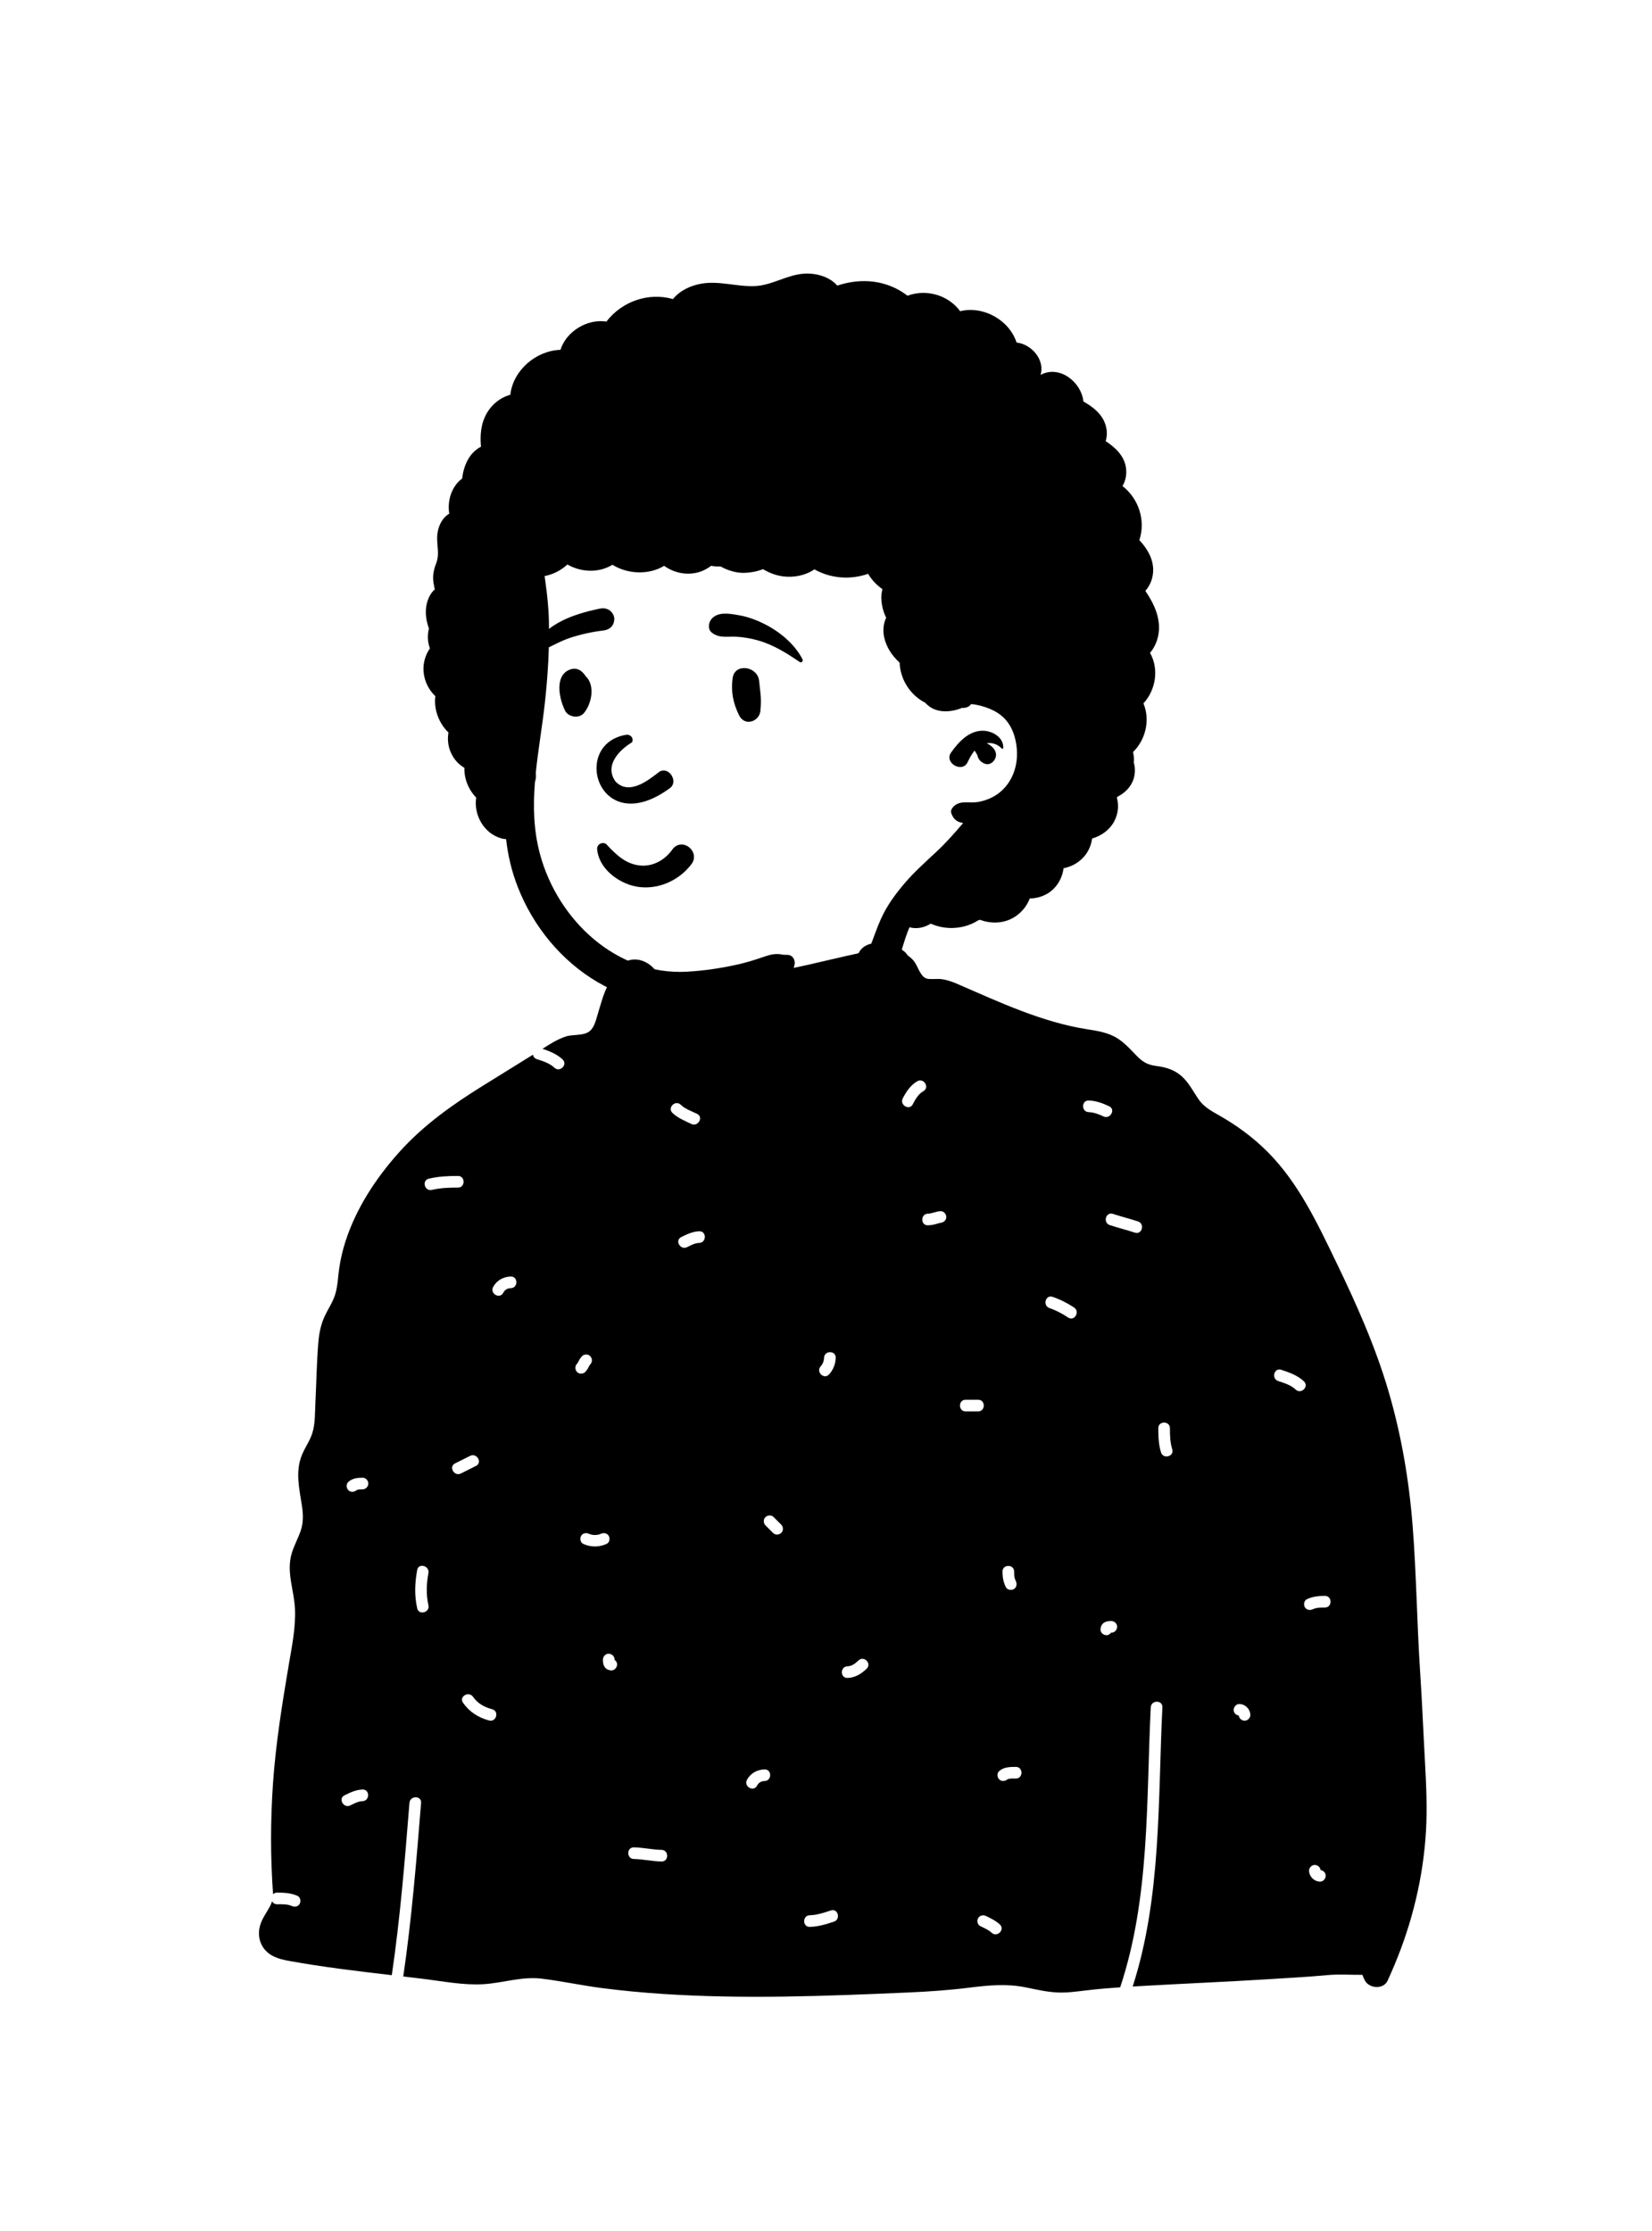 <svg width="1146" height="1547" viewBox="0 0 1146 1547" fill="none" xmlns="http://www.w3.org/2000/svg">
<path fill-rule="evenodd" clip-rule="evenodd" d="M243.041 1251.96C245.686 1250.64 248.443 1249.13 251.464 1249.02C256.651 1248.84 256.658 1240.77 251.464 1240.95C246.933 1241.11 242.954 1243 238.968 1244.99C234.316 1247.31 238.408 1254.27 243.041 1251.96M251.464 1024.72C247.924 1024.73 244.356 1025.17 241.637 1027.65C240.021 1029.12 240.149 1031.87 241.637 1033.36C243.23 1034.95 245.734 1034.82 247.345 1033.36C246.819 1033.83 247.34 1033.36 247.53 1033.26C247.576 1033.23 247.601 1033.21 247.613 1033.2C247.653 1033.19 247.694 1033.18 247.759 1033.17C248.181 1033.06 248.598 1032.96 249.024 1032.88C249.031 1032.9 249.925 1032.82 250.135 1032.81C250.579 1032.8 251.021 1032.8 251.464 1032.8C253.653 1032.79 255.499 1030.95 255.499 1028.76C255.499 1026.58 253.645 1024.72 251.464 1024.72M289.41 1115.28C290.566 1120.35 298.345 1118.19 297.192 1113.13C295.515 1105.78 295.821 1098.24 297.192 1090.86C298.136 1085.78 290.357 1083.62 289.41 1088.72C287.765 1097.57 287.397 1106.45 289.41 1115.28M299.603 825.142C305.613 823.714 311.558 823.545 317.706 823.543C322.907 823.541 322.899 815.468 317.706 815.47C310.849 815.472 304.155 815.766 297.457 817.358C292.399 818.559 294.554 826.341 299.603 825.142M319.742 1021.78C323.228 1020.04 326.715 1018.29 330.201 1016.55C334.853 1014.22 330.761 1007.26 326.128 1009.58L315.669 1014.81C311.018 1017.14 315.11 1024.1 319.742 1021.78M321.194 1180.76C325.616 1187.14 331.833 1191.1 339.294 1193.08C344.328 1194.41 346.457 1186.62 341.44 1185.29C336.104 1183.88 331.364 1181.3 328.163 1176.69C325.22 1172.44 318.227 1176.48 321.194 1180.76M349.08 896.525C350.277 894.289 352.078 893.344 354.313 893.294C359.506 893.175 359.507 885.102 354.313 885.221C349.219 885.336 344.547 887.895 342.113 892.451C339.662 897.036 346.632 901.11 349.08 896.525M400.269 951.4C401.716 952.976 404.521 952.937 405.976 951.4C406.867 950.459 407.615 949.409 408.204 948.257C408.428 947.82 408.639 947.375 408.885 946.95C408.995 946.762 409.117 946.574 409.242 946.392C409.285 946.355 409.373 946.264 409.463 946.168C411.014 944.528 410.975 942.108 409.463 940.46C408.016 938.883 405.21 938.923 403.755 940.46C402.866 941.4 402.116 942.451 401.528 943.602C401.304 944.039 401.093 944.484 400.846 944.91C400.736 945.099 400.614 945.285 400.489 945.467C400.447 945.504 400.36 945.595 400.269 945.691C398.718 947.331 398.757 949.752 400.269 951.4M404.573 1070.61C409.828 1073.01 415.593 1073.01 420.849 1070.61C422.839 1069.7 423.311 1066.82 422.295 1065.08C421.119 1063.07 418.755 1062.73 416.775 1063.64C414.391 1064.73 411.026 1064.73 408.645 1063.64C406.656 1062.73 404.315 1063.05 403.125 1065.08C402.103 1066.83 402.59 1069.7 404.573 1070.61M418.909 1154.99C419.812 1157.12 421.762 1158.26 424.042 1158.35C426.3 1158.43 427.982 1156.43 428.077 1154.31C428.137 1152.94 427.398 1151.77 426.336 1151.05C426.335 1150.97 426.333 1150.9 426.333 1150.82C426.332 1148.56 424.484 1146.88 422.297 1146.79C420.119 1146.69 418.261 1148.71 418.262 1150.82C418.263 1152.25 418.351 1153.66 418.909 1154.99M439.73 1289.13C446.171 1289.24 452.464 1290.77 458.905 1290.87C464.109 1290.96 464.093 1282.89 458.905 1282.8C452.465 1282.7 446.172 1281.16 439.73 1281.06C434.526 1280.97 434.542 1289.05 439.73 1289.13M466.512 771.79C470.282 775.383 474.939 777.153 479.531 779.397C484.183 781.671 488.27 774.707 483.604 772.426C479.714 770.525 475.408 769.12 472.218 766.083C468.455 762.497 462.742 768.2 466.512 771.79M476.631 864.842C479.277 863.521 482.034 862.011 485.053 861.906C490.241 861.724 490.248 853.651 485.053 853.833C480.523 853.99 476.545 855.88 472.558 857.871C467.904 860.194 471.997 867.155 476.631 864.842M525.146 1238.31C526.34 1236.07 528.141 1235.12 530.376 1235.07C535.571 1234.96 535.573 1226.88 530.376 1227C525.282 1227.12 520.61 1229.68 518.176 1234.23C515.727 1238.82 522.695 1242.89 525.146 1238.31M541.946 1063C543.552 1061.53 543.44 1058.79 541.946 1057.29C540.203 1055.55 538.46 1053.81 536.716 1052.06C535.122 1050.47 532.621 1050.58 531.01 1052.06C529.404 1053.54 529.516 1056.27 531.01 1057.77C532.754 1059.51 534.496 1061.26 536.24 1063C537.836 1064.6 540.335 1064.48 541.946 1063M561.755 1336.21C567.577 1336.08 573.035 1334.41 578.516 1332.58C583.428 1330.95 581.31 1323.15 576.371 1324.8C571.606 1326.38 566.82 1328.02 561.755 1328.14C556.561 1328.26 556.559 1336.33 561.755 1336.21M587.903 1163.58C593.163 1163.43 597.526 1160.75 601.216 1157.16C604.947 1153.54 599.234 1147.83 595.509 1151.46C593.397 1153.51 590.961 1155.42 587.903 1155.51C582.711 1155.65 582.707 1163.72 587.903 1163.58M571.666 941.57C571.602 943.719 570.694 946.022 569.361 947.435C565.794 951.213 571.494 956.929 575.067 953.143C578.015 950.021 579.612 945.842 579.736 941.57C579.885 936.365 571.814 936.387 571.666 941.57M633.224 765.743C634.913 762.435 637.126 758.555 640.492 756.728C645.064 754.246 640.986 747.278 636.419 749.757C631.843 752.241 628.568 757.138 626.255 761.668C623.894 766.29 630.861 770.37 633.224 765.743M643.685 849.699C645.557 849.646 647.416 849.325 649.221 848.835C649.993 848.626 650.756 848.384 651.529 848.174C651.859 848.085 653.265 847.909 652.401 847.956C654.586 847.838 656.436 846.202 656.436 843.919C656.436 841.821 654.58 839.765 652.401 839.882C649.406 840.043 646.682 841.541 643.685 841.626C638.495 841.773 638.491 849.846 643.685 849.699M669.833 978.738H678.549C683.751 978.738 683.742 970.665 678.549 970.665H669.833C664.632 970.665 664.641 978.738 669.833 978.738M680 1335.66C682.643 1336.98 685.758 1338.24 687.899 1340.26C691.674 1343.83 697.388 1338.13 693.606 1334.55C690.879 1331.97 687.393 1330.35 684.073 1328.69C682.116 1327.71 679.712 1328.15 678.551 1330.14C677.503 1331.93 678.051 1334.69 680 1335.66M699.475 1233.66C699.813 1233.56 700.17 1233.5 700.512 1233.45C701.884 1233.27 703.32 1233.33 704.698 1233.33C709.899 1233.33 709.891 1225.25 704.698 1225.26C700.605 1225.26 696.346 1225.32 693.128 1228.18C691.494 1229.64 691.653 1232.42 693.128 1233.89C694.732 1235.5 697.208 1235.34 698.834 1233.89C698.663 1234.05 699.251 1233.72 699.475 1233.66M704.696 1096.47C703.523 1094.05 703.505 1092.48 703.503 1089.79C703.499 1084.59 695.429 1084.6 695.433 1089.79C695.435 1093.69 696.015 1097.01 697.727 1100.55C698.682 1102.52 701.478 1103.03 703.247 1102C705.23 1100.84 705.645 1098.43 704.696 1096.47M728.03 907.1C732.711 908.692 736.889 910.947 741.011 913.668C745.362 916.54 749.401 909.546 745.085 906.697C740.381 903.592 735.515 901.132 730.176 899.314C725.239 897.635 723.139 905.436 728.03 907.1M755.251 771.229C758.728 771.326 762.317 772.66 765.416 774.166C770.074 776.428 774.161 769.464 769.489 767.195C765.062 765.043 760.219 763.295 755.251 763.156C750.046 763.01 750.068 771.084 755.251 771.229M767.453 1133.93C768.821 1134 769.99 1133.26 770.715 1132.19C770.79 1132.19 770.865 1132.19 770.94 1132.19C773.201 1132.19 774.876 1130.34 774.975 1128.15C775.073 1125.98 773.05 1124.12 770.94 1124.12C769.515 1124.12 768.102 1124.21 766.778 1124.76C764.641 1125.67 763.505 1127.62 763.418 1129.9C763.332 1132.16 765.336 1133.84 767.453 1133.93M787.299 854.786C792.256 856.406 794.36 848.608 789.445 847.002C783.676 845.116 777.78 843.656 772.012 841.77C767.056 840.15 764.951 847.948 769.867 849.555C775.635 851.44 781.531 852.9 787.299 854.786M805.398 1007.16C806.936 1012.12 814.723 1009.99 813.181 1005.02C811.692 1000.22 811.585 995.384 811.582 990.396C811.579 985.192 803.509 985.202 803.512 990.396C803.515 996.073 803.705 1001.7 805.398 1007.16M859.356 1189.67C859.65 1191.68 861.244 1193.13 863.33 1193.22C865.453 1193.32 867.442 1191.3 867.365 1189.19C867.217 1185.12 863.905 1181.81 859.843 1181.66C857.584 1181.58 855.903 1183.58 855.808 1185.7C855.715 1187.76 857.436 1189.37 859.356 1189.67M886.662 957.669C890.927 959.093 895.483 960.449 898.826 963.606C902.604 967.172 908.318 961.472 904.533 957.897C900.125 953.735 894.454 951.77 888.807 949.884C883.862 948.233 881.761 956.033 886.662 957.669M905.169 1114.5C906.341 1116.5 908.715 1116.86 910.689 1115.95C913.336 1114.71 916.259 1114.76 919.112 1114.75C924.313 1114.75 924.305 1106.68 919.112 1106.68C914.71 1106.68 910.649 1107.1 906.615 1108.97C904.631 1109.9 904.148 1112.75 905.169 1114.5M915.626 1304.83C917.886 1304.91 919.566 1302.91 919.661 1300.79C919.754 1298.73 918.034 1297.12 916.112 1296.82C915.82 1294.81 914.225 1293.36 912.14 1293.26C910.015 1293.17 908.027 1295.19 908.104 1297.3C908.253 1301.36 911.563 1304.68 915.626 1304.83M180.384 1335.35C181.755 1330.41 184.893 1326.43 187.263 1321.99C188.058 1320.49 188.335 1319.56 188.766 1318.47C189.351 1319.64 190.487 1320.52 192.194 1320.52C195.471 1320.52 199.303 1320.31 202.361 1321.71C204.35 1322.62 206.692 1322.3 207.881 1320.26C208.903 1318.51 208.415 1315.65 206.434 1314.74C201.927 1312.68 197.083 1312.45 192.194 1312.45C190.987 1312.45 190.073 1312.89 189.427 1313.56C187.559 1287.97 187.605 1262.36 189.373 1236.75C191.258 1209.38 195.597 1182.56 200.137 1155.54C202.335 1142.44 205.19 1129.21 204.635 1115.87C204.08 1102.62 198.401 1090.27 202.426 1076.98C204.04 1071.65 206.804 1066.77 208.6 1061.5C210.526 1055.83 210.355 1050.23 209.477 1044.36C207.672 1032.4 204.676 1020.58 209.468 1008.91C211.586 1003.73 215.017 999.106 216.67 993.758C218.728 987.108 218.446 979.751 218.789 972.859C219.485 958.953 219.666 944.956 220.817 931.081C221.331 924.865 222.45 918.971 225.003 913.27C227.455 907.78 231.096 902.785 232.72 896.962C234.334 891.23 234.475 885.185 235.343 879.322C236.251 873.126 237.673 867.021 239.59 861.067C246.995 838.019 260.563 817.311 276.593 799.359C293.632 780.276 313.999 765.906 335.618 752.515C346.986 745.473 358.353 738.431 369.713 731.39C369.956 732.711 370.798 733.925 372.415 734.465C376.681 735.89 381.236 737.245 384.58 740.402C388.357 743.968 394.072 738.268 390.287 734.695C386.339 730.965 381.376 729.002 376.326 727.277C381.502 724.014 386.734 720.634 392.575 718.749C397.691 717.094 405.235 718.537 409.383 714.783C412.64 711.827 413.67 706.347 414.92 702.331C416.484 697.346 417.835 692.088 419.823 687.244C421.175 683.934 423.142 680.755 425.623 678.192C426.713 673.994 428.711 670.16 432.242 667.828C441.482 661.713 452.831 667.788 456.896 676.507C460.256 676.497 463.796 677.234 467.065 677.435C473.784 677.859 480.512 678.051 487.241 678.031C500.406 677.99 513.581 677.133 526.635 675.387C549.978 672.259 572.626 665.951 595.576 661.037C595.707 660.734 595.859 660.431 596.04 660.129C600.984 651.834 613.301 653.236 621.06 656.375C624.388 657.717 627.777 659.412 629.684 662.561C631.702 663.923 633.447 665.578 634.607 667.324C637.008 670.926 638.864 678.192 643.737 678.798C646.945 679.191 650.203 678.576 653.461 679.04C657.537 679.605 661.189 681.038 664.952 682.673C693.602 695.115 723.22 708.951 754.312 713.774C761.605 714.904 769.03 716.075 775.365 720.162C780.51 723.482 784.486 728.043 788.732 732.373C792.868 736.591 796.278 738.458 802.179 739.214C809.342 740.133 815.546 742.111 820.781 747.318C825.129 751.647 827.964 757.177 831.374 762.202C834.845 767.329 839.939 770.215 845.225 773.192C857.724 780.236 869.365 788.743 879.504 798.945C900.86 820.46 913.793 848.11 926.827 875.054C940.92 904.198 954.095 933.694 963.235 964.816C972.193 995.373 977.519 1026.81 979.981 1058.53C982.573 1091.83 982.936 1125.25 985.095 1158.56C986.175 1175.2 986.992 1191.86 987.819 1208.51C988.626 1224.96 989.806 1241.44 989.616 1257.91C989.252 1289.75 982.887 1321.69 971.759 1351.5C968.985 1358.91 965.909 1366.23 962.63 1373.43C959.754 1379.76 949.918 1379.05 946.831 1373.43C946.125 1372.14 945.57 1370.81 945.106 1369.46C937.036 1369.53 928.885 1368.9 920.865 1369.65C906.701 1370.97 892.508 1371.71 878.304 1372.59C850.198 1374.33 822.042 1375.49 793.927 1377.1C791.199 1377.25 788.472 1377.41 785.745 1377.57C805.781 1315.54 803.182 1248.47 806.353 1183.96C806.608 1178.75 798.535 1178.78 798.282 1183.96C795.098 1248.75 797.809 1315.99 777.065 1378.12C769.017 1378.67 760.98 1379.33 752.97 1380.31C746.494 1381.08 739.986 1382 733.449 1381.68C726.035 1381.33 718.792 1379.63 711.558 1378.16C698.414 1375.48 685.753 1376.69 672.558 1378.34C658.445 1380.1 644.281 1381.08 630.077 1381.7C573.201 1384.19 515.941 1386.46 459.085 1382.66C445.325 1381.74 431.595 1380.45 417.926 1378.69C403.843 1376.89 389.912 1373.85 375.84 1372.12C361.969 1370.43 349.217 1375.08 335.507 1375.94C321.526 1376.81 307.17 1373.9 293.319 1372.22C288.8 1371.68 284.277 1371.14 279.752 1370.61C285.577 1330.68 288.889 1290.44 292.106 1250.22C292.521 1245.03 284.447 1245.08 284.036 1250.22C280.845 1290.13 277.607 1330.06 271.791 1369.69C247.807 1366.89 223.799 1364.07 200.065 1359.72C193.306 1358.49 186.588 1356.48 182.542 1350.45C179.547 1345.98 178.941 1340.5 180.384 1335.35" fill="black"/>
<path fill-rule="evenodd" clip-rule="evenodd" d="M580.819 198.049C575.351 191.793 566.12 189.29 557.919 189.775C546.005 190.481 535.643 197.838 523.79 198.382C511.362 198.958 499.368 194.649 486.909 196.647C479.272 197.878 471.706 201.42 466.814 207.394C449.866 202.54 431.465 208.968 420.671 223.005C407.355 220.937 392.868 229.757 388.793 242.593C371.875 243.137 355.906 256.731 354.019 273.765C347.259 275.551 341.389 280.214 337.788 286.379C333.601 293.523 332.905 301.718 333.662 309.771C325.702 313.837 321.657 322.576 320.598 331.82C313.324 337.249 310.167 347.007 311.65 356.221C306.081 359.359 303.205 366.665 303.236 373.184C303.267 379.269 304.88 384.659 302.61 390.531C300.588 395.762 299.862 400.12 300.974 405.599L301.088 406.133C301.284 407.026 301.45 407.882 301.598 408.727C300.092 410.049 298.818 411.706 297.861 413.633C294.373 420.677 294.893 428.711 297.553 435.855C296.388 440.404 296.536 445.209 298.258 449.582C295.033 454.229 293.337 459.928 293.835 465.842C294.394 472.463 297.417 478.391 302 482.775C300.779 491.819 304.455 501.59 311.102 507.958C310.159 513.372 310.973 519.046 313.934 524.179C316.044 527.837 318.885 530.562 322.162 532.461C322.055 535.481 322.463 538.57 323.468 541.665C324.863 545.96 327.226 549.917 330.335 553.104C328.48 564.969 335.582 578.135 348.082 581.464C349.132 581.744 350.134 581.872 351.093 581.892C352.335 593.304 355.046 604.558 359.245 615.246C369.918 642.461 389.328 666.257 414.638 681.101C427.158 688.437 441.22 693.463 455.576 695.562C465.906 697.076 475.843 696.702 486.212 695.673C499.227 694.371 512.301 692.423 524.951 689.073L526.986 688.532C532.23 687.127 537.759 685.505 542.302 682.675C547.387 679.507 550.029 674.622 551.199 668.87C551.852 665.669 549.825 662.225 546.321 662.159L546.096 662.16C545.329 662.176 544.569 662.147 543.799 662.098L543.219 662.059H543.19C543.15 662.049 543.129 662.049 543.089 662.049C542.746 661.998 542.413 661.897 542.08 661.847C538.226 661.198 534.855 661.841 531.236 663.046L530.782 663.199C524.689 665.298 518.646 667.246 512.351 668.689C505.844 670.172 499.257 671.353 492.649 672.281L491.993 672.362L491.792 672.392L491.691 672.402V672.402C491.671 672.402 491.65 672.402 491.63 672.412L489.683 672.655V672.655C488.149 672.836 486.617 672.998 485.083 673.159C482.258 673.442 479.434 673.664 476.609 673.825C427.854 676.57 386.906 638.172 374.549 592.136C370.07 575.475 369.777 558.855 371.099 542.224C371.522 541.013 371.774 539.671 371.764 538.198C371.764 537.431 371.723 536.674 371.674 535.907C373.317 519.821 376.172 503.726 377.958 487.58C380.046 468.719 381.207 449.748 380.783 430.765C380.571 421.391 379.572 412.107 378.261 402.824L377.787 399.488V399.488C383.714 398.331 389.224 395.52 393.611 391.45C403.132 396.949 415.455 397.437 424.853 391.629C435.384 398.236 450.099 398.836 460.704 392.376C467.114 396.953 475.191 398.928 483.119 397.191C486.685 396.41 490.231 394.719 493.268 392.379C495.435 392.762 497.632 392.91 499.816 392.796L500.267 393.048V393.048C505.301 395.702 510.877 397.449 516.616 397.254C520.865 397.111 525.243 396.272 529.295 394.686C533.624 397.3 538.361 399.084 543.429 399.724C550.831 400.657 558.819 399.019 564.974 394.819C576.223 401.229 590.06 402.216 602.202 397.909C604.689 402.122 608.13 405.755 612.159 408.555C611.438 411.141 611.208 413.898 611.456 416.549C611.863 420.912 612.957 424.825 614.746 428.339C612.86 432.262 612.293 437.08 613.348 441.915C614.852 448.812 618.864 454.811 624.057 459.483C624.515 470.489 630.548 480.808 640.368 486.541C640.865 486.831 641.36 487.067 641.853 487.28C642.287 487.873 642.805 488.395 643.398 488.835C649.642 494.606 659.524 494.147 667.352 490.887C667.503 490.894 667.653 490.907 667.807 490.91C670.602 490.98 672.508 489.891 673.638 488.286C674.777 488.348 675.908 488.468 677.047 488.68C681.204 489.457 685.764 490.95 689.527 492.889C699.292 497.913 703.812 506.794 705.164 517.47C706.635 529.116 703.287 540.983 694.278 548.864C689.9 552.699 684.302 555.101 678.612 556.11C672.327 557.23 665.608 554.475 660.968 559.874C660.04 560.944 659.404 562.437 659.909 563.88C661.482 568.381 664.075 570.106 668.13 570.732C662.269 577.685 656.257 584.406 649.599 590.652C642.396 597.424 634.951 603.983 628.453 611.451C621.584 619.352 615.38 627.728 611.073 637.315C608.611 642.825 606.634 648.506 604.504 654.147L604.124 655.13C601.75 661.123 598.591 666.901 602.245 673.159C603.698 675.621 606.987 678.003 610.013 677.609C618.537 676.519 621.392 670.757 624.015 663.249C625.993 657.578 627.506 651.745 629.633 646.124C630.032 645.084 630.466 644.054 630.921 643.029C635.836 644.4 641.24 643.312 645.626 640.509C650.313 642.586 655.505 643.623 660.52 643.535C667.235 643.417 673.369 641.551 678.643 638.186C679.063 638.075 679.484 637.968 679.903 637.848C687.926 640.921 697.322 640.372 704.587 635.39C709.291 632.164 712.507 627.858 714.335 623.064C720.413 622.948 726.425 620.792 730.78 616.479C734.779 612.519 737.116 607.41 737.81 602.101C743.042 601.065 747.947 598.535 751.793 594.273C755.005 590.714 756.958 586.181 757.617 581.474C763.989 579.656 769.735 575.494 772.873 569.692C775.794 564.29 776.216 558.43 774.787 553.1L775.157 552.567V552.567C781.721 549.131 786.729 543.506 787.244 535.471C787.389 533.183 787.143 530.895 786.522 528.729C786.746 526.308 786.603 523.888 785.969 521.547C794.796 512.959 797.994 499.164 793.202 487.761C801.827 478.477 804.107 463.794 797.782 452.776C802.12 447.527 804.349 440.837 803.976 433.692C803.512 424.772 799.426 416.981 794.533 409.765C798.165 405.749 800.102 400.148 799.96 394.739C799.759 386.898 795.593 380.147 790.376 374.557C794.927 360.752 789.842 345.776 778.675 337.037C780.935 333.314 781.772 328.702 781.035 324.03C779.744 315.866 773.621 310.305 767.013 305.906C768.395 301.406 768.032 296.551 765.833 291.899C762.897 285.693 757.359 281.757 751.579 278.427C750.086 264.662 734.711 252.906 721.819 260.01C725.017 249.767 715.805 238.707 705.213 237.537C700.029 221.815 682.143 211.905 666.062 215.81C657.841 204.568 642.537 200.24 629.544 205.063C615.258 194.114 597.534 192.489 580.819 198.049ZM682.576 506.754C672.539 506.209 665.013 514.403 659.726 521.901C654.764 528.934 667.495 536.362 671.207 528.612C672.539 525.846 674.052 522.92 676.08 520.498C676.42 520.975 676.721 521.469 677.02 521.975L677.321 522.486C677.543 522.859 677.775 523.243 677.966 523.636C677.946 523.707 678.249 524.636 678.259 524.676C679.086 527.189 680.892 528.803 683.352 529.671C686.531 530.781 689.537 528.389 690.556 525.584C692.179 521.104 688.407 517.198 684.483 515.422C688.337 514.796 692.13 516.108 694.914 519.075C695.296 519.489 695.943 519.156 695.962 518.641C696.286 511.608 688.932 507.097 682.576 506.754Z" fill="black"/>
<path fill-rule="evenodd" clip-rule="evenodd" d="M462.449 612.469C469.23 609.702 475.281 605.086 479.704 599.189C481.242 597.139 481.641 594.974 481.319 592.994C480.956 590.768 479.639 588.75 477.843 587.396C476.042 586.039 473.789 585.369 471.611 585.711C469.718 586.007 467.834 587.044 466.342 589.194L466.031 589.624C463.401 593.183 459.974 596.103 456.069 597.986C452.305 599.8 448.096 600.647 443.74 600.154C435.444 599.217 429.726 594.729 423.648 588.634C422.894 587.864 422.141 587.071 421.383 586.264C420.905 585.533 420.241 585.063 419.504 584.817C418.685 584.543 417.76 584.559 416.912 584.855C416.094 585.14 415.363 585.681 414.872 586.401C414.407 587.086 414.142 587.931 414.228 588.904C414.784 595.22 418.086 600.857 422.775 605.283C427.983 610.199 434.886 613.6 441.385 614.793C448.546 616.107 455.842 615.165 462.449 612.469V612.469ZM438.008 515.028C430.39 519.66 418.782 530.461 426.977 541.944C436.624 552.069 450.512 540.46 457.356 535.21C463.703 531.141 470.833 541.606 464.945 546.357C415.49 582.984 395.42 516.239 434.155 509.582C438.419 508.848 440.003 513.595 438.008 515.028ZM526.632 472.422C525.79 461.971 509.879 459.598 508.296 469.939C506.879 479.203 508.547 487.713 512.718 496.054C516.704 504.022 526.722 500.304 527.48 493.049C528.495 483.323 527.155 478.923 526.632 472.422ZM405.511 467.795C403.293 464.889 400.09 462.905 396.252 464.026C384.263 467.531 387.797 484.558 392.007 492.846C394.295 497.346 401.691 498.488 405.033 494.525C410.481 488.062 413.089 475.157 406.164 468.791C405.976 468.462 405.768 468.13 405.511 467.795ZM512.887 426.692L510.993 426.36C505.135 425.347 497.85 424.373 493.705 429.085C491.507 431.583 490.75 436.227 493.705 438.619C498.902 442.827 504.648 441.196 510.877 441.552C516.01 441.847 520.943 442.697 525.887 444.111C536.733 447.212 545.572 452.873 554.835 459.089C556.051 459.905 557.292 458.349 556.712 457.212C551.364 446.734 541.001 438.127 530.62 432.881C525.08 430.081 519.017 427.758 512.887 426.692ZM416.441 421.998L414.991 422.295C399.216 425.594 378.721 432.183 371.251 447.682C370.966 449.874 371.267 450.344 371.512 450.651L371.593 450.753C371.795 451.015 371.955 451.376 372.905 451.674C373.169 451.612 373.435 451.545 373.704 451.475C377.128 450.577 379.837 449.34 382.46 448.057L385.304 446.656C388.603 445.037 391.931 443.478 395.459 442.327C402.987 439.871 410.73 438.14 418.593 437.216C420.297 437.016 421.938 436.441 423.233 435.455C424.462 434.519 425.4 433.223 425.828 431.501C426.383 429.271 426.224 427.584 425.028 425.572C424.129 424.062 422.843 423.015 421.365 422.414C419.859 421.801 418.145 421.657 416.441 421.998Z" fill="black"/>
</svg>
